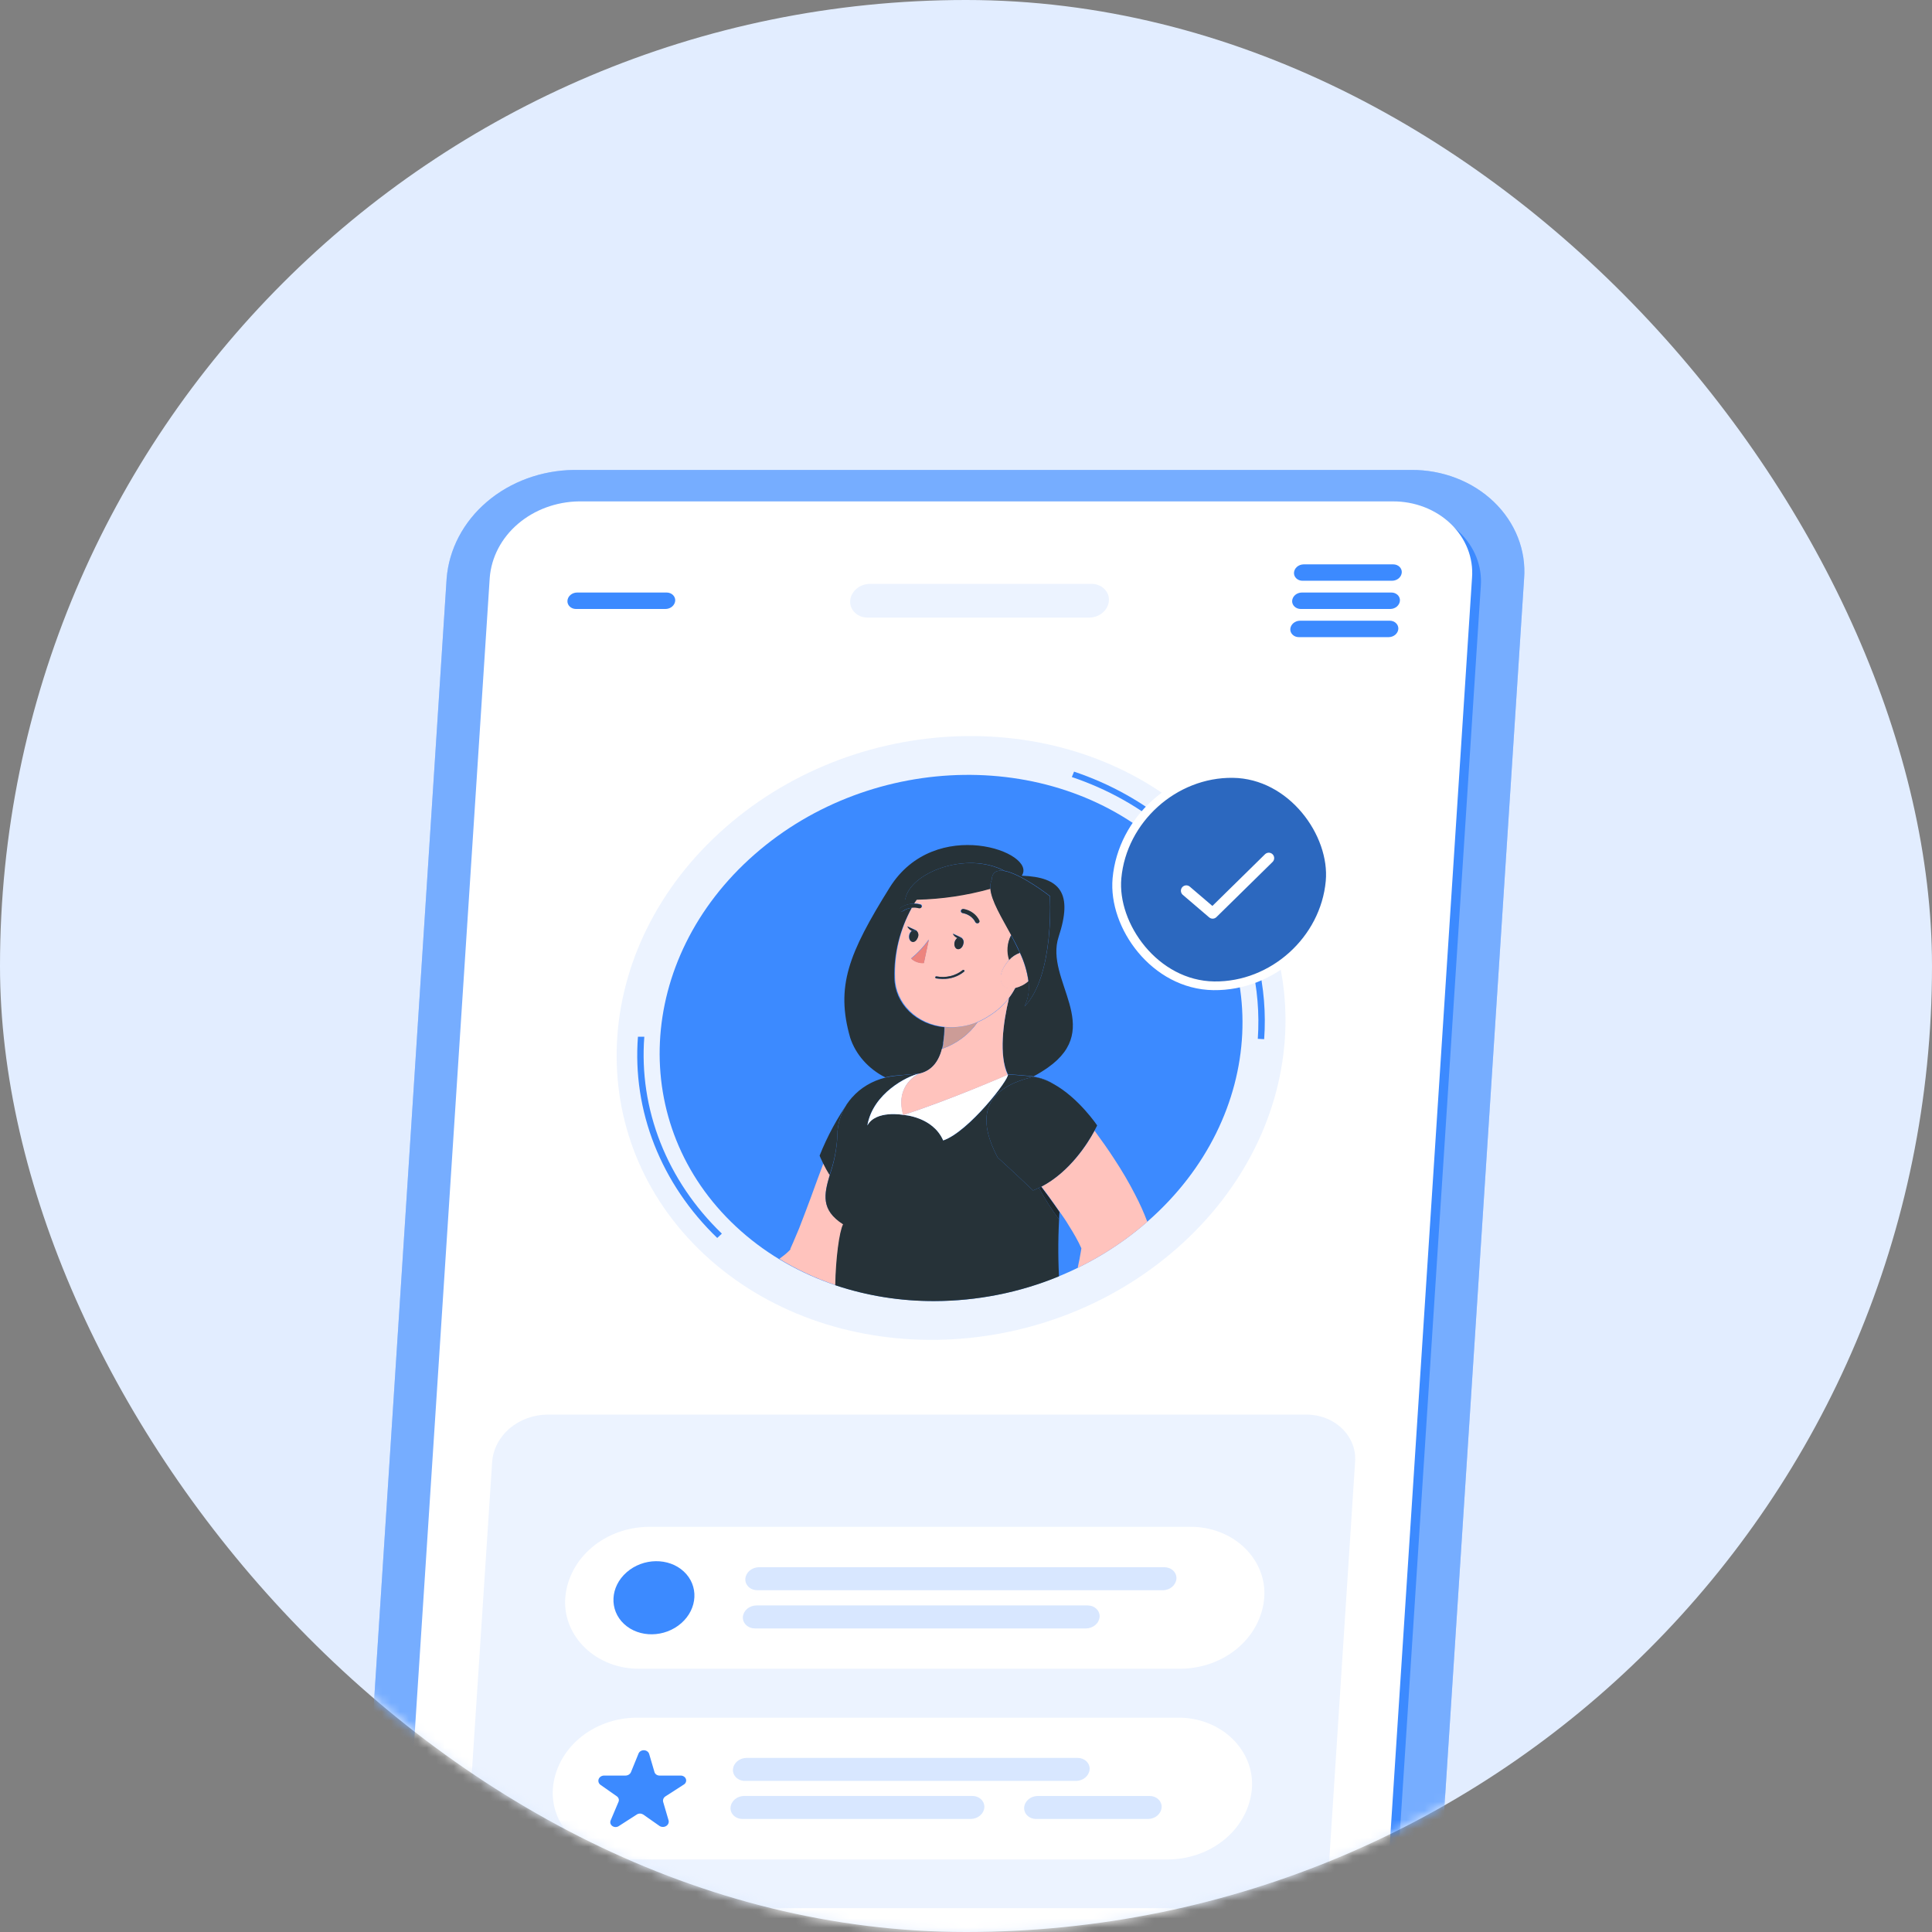 <svg width="215" height="215" viewBox="0 0 215 215" fill="none" xmlns="http://www.w3.org/2000/svg">
<rect x="0" y="0" width="215" height="215" fill="#808080" stroke="none"/>
<rect width="215" height="215" rx="107.5" fill="#E2EDFF"/>
<mask id="mask0_734_8301" style="mask-type:alpha" maskUnits="userSpaceOnUse" x="0" y="0" width="215" height="215">
<rect width="215" height="215" rx="107.5" fill="white"/>
</mask>
<g mask="url(#mask0_734_8301)">
<path d="M113.705 174.36V98.338H112.587V174.36H113.705Z" fill="#E6E6E6"/>
<path d="M147.754 98.338H112.588V99.618H147.754V98.338Z" fill="#E6E6E6"/>
<path d="M144.114 251.557H50.956C49.232 251.571 47.525 251.263 45.94 250.652C44.355 250.04 42.927 249.139 41.746 248.004C40.565 246.869 39.657 245.526 39.078 244.058C38.499 242.591 38.262 241.031 38.382 239.476L49.703 64.378C49.961 61.128 51.558 58.084 54.179 55.847C56.799 53.61 60.252 52.343 63.854 52.297H157.034C158.757 52.283 160.465 52.591 162.05 53.203C163.635 53.814 165.062 54.715 166.243 55.85C167.424 56.985 168.333 58.328 168.912 59.796C169.491 61.263 169.728 62.824 169.608 64.378L158.251 239.476C157.993 242.724 156.398 245.767 153.781 248.003C151.164 250.24 147.714 251.508 144.114 251.557Z" fill="#3C8AFF"/>
<path opacity="0.3" d="M144.114 251.557H50.956C49.232 251.571 47.525 251.263 45.94 250.652C44.355 250.04 42.927 249.139 41.746 248.004C40.565 246.869 39.657 245.526 39.078 244.058C38.499 242.591 38.262 241.031 38.382 239.476L49.703 64.378C49.961 61.128 51.558 58.084 54.179 55.847C56.799 53.61 60.252 52.343 63.854 52.297H157.034C158.757 52.283 160.465 52.591 162.05 53.203C163.635 53.814 165.062 54.715 166.243 55.85C167.424 56.985 168.333 58.328 168.912 59.796C169.491 61.263 169.728 62.824 169.608 64.378L158.251 239.476C157.993 242.724 156.398 245.767 153.781 248.003C151.164 250.24 147.714 251.508 144.114 251.557Z" fill="white"/>
<path d="M143.562 248.051H52.993C51.783 248.062 50.583 247.846 49.469 247.416C48.355 246.987 47.352 246.354 46.522 245.557C45.692 244.76 45.053 243.817 44.646 242.786C44.239 241.755 44.072 240.659 44.156 239.566L55.477 65.23C55.658 62.952 56.776 60.817 58.608 59.246C60.441 57.675 62.858 56.781 65.383 56.739H155.952C157.163 56.729 158.363 56.946 159.476 57.376C160.59 57.806 161.594 58.439 162.424 59.237C163.254 60.034 163.892 60.978 164.299 62.009C164.706 63.041 164.873 64.137 164.789 65.23L153.468 239.566C153.287 241.844 152.169 243.977 150.336 245.547C148.503 247.118 146.087 248.011 143.562 248.051Z" fill="#3C8AFF"/>
<path d="M142.586 247.116H52.017C50.806 247.126 49.606 246.909 48.492 246.479C47.378 246.049 46.375 245.415 45.545 244.618C44.715 243.821 44.076 242.877 43.669 241.845C43.262 240.814 43.095 239.717 43.179 238.625L54.5 64.288C54.682 62.01 55.799 59.876 57.632 58.305C59.465 56.734 61.881 55.839 64.406 55.797H154.975C156.186 55.788 157.386 56.004 158.5 56.434C159.614 56.864 160.617 57.498 161.447 58.295C162.277 59.093 162.916 60.037 163.323 61.068C163.73 62.099 163.897 63.196 163.813 64.288L152.492 238.625C152.31 240.903 151.193 243.037 149.36 244.608C147.527 246.18 145.111 247.074 142.586 247.116Z" fill="white"/>
<path opacity="0.1" d="M139.94 240.634H55.477C54.729 240.64 53.987 240.506 53.299 240.241C52.611 239.975 51.991 239.584 51.478 239.091C50.965 238.598 50.57 238.015 50.318 237.377C50.066 236.74 49.963 236.062 50.015 235.387L54.77 162.667C54.881 161.256 55.574 159.934 56.711 158.962C57.848 157.991 59.347 157.441 60.911 157.42H145.339C146.087 157.414 146.829 157.548 147.517 157.814C148.205 158.079 148.825 158.471 149.338 158.964C149.851 159.456 150.246 160.04 150.498 160.677C150.749 161.314 150.853 161.992 150.801 162.667L146.081 235.387C145.97 236.798 145.277 238.12 144.14 239.092C143.003 240.063 141.504 240.614 139.94 240.634Z" fill="#3C8AFF"/>
<path opacity="0.1" d="M121.181 68.729H96.565C96.297 68.731 96.032 68.684 95.786 68.589C95.54 68.494 95.318 68.354 95.135 68.178C94.951 68.002 94.81 67.794 94.72 67.566C94.63 67.338 94.594 67.096 94.612 66.854C94.651 66.348 94.899 65.874 95.307 65.526C95.714 65.177 96.252 64.98 96.813 64.973H121.422C121.692 64.967 121.961 65.012 122.211 65.106C122.461 65.2 122.687 65.34 122.873 65.517C123.06 65.694 123.204 65.904 123.295 66.135C123.386 66.365 123.423 66.61 123.403 66.854C123.364 67.363 123.113 67.839 122.7 68.187C122.288 68.535 121.745 68.729 121.181 68.729Z" fill="#3C8AFF"/>
<path opacity="0.1" d="M130.974 138.915C146.132 125.603 147.167 104.333 133.285 91.406C119.404 78.479 95.862 78.791 80.704 92.102C65.546 105.414 64.511 126.684 78.393 139.611C92.274 152.538 115.816 152.226 130.974 138.915Z" fill="#3C8AFF"/>
<path d="M79.817 137.764C76.72 134.782 74.337 131.254 72.819 127.4C71.3 123.546 70.679 119.45 70.993 115.369H71.701C71.394 119.363 72.003 123.37 73.488 127.141C74.974 130.912 77.304 134.365 80.333 137.284L79.817 137.764Z" fill="#3C8AFF"/>
<path d="M140.681 115.644L139.973 115.605C140.166 112.787 139.928 109.957 139.266 107.197L139.973 107.057C140.65 109.875 140.888 112.765 140.681 115.644Z" fill="#3C8AFF"/>
<path d="M137.214 101.631C135.482 98.156 133.005 95.028 129.926 92.426C126.847 89.823 123.228 87.8 119.277 86.473L119.525 85.871C123.566 87.226 127.268 89.294 130.415 91.956C133.563 94.618 136.093 97.82 137.858 101.375L137.214 101.631Z" fill="#3C8AFF"/>
<path d="M127.74 135.902C140.95 124.302 141.853 105.767 129.758 94.503C117.662 83.239 97.148 83.512 83.938 95.112C70.728 106.713 69.825 125.248 81.921 136.512C94.016 147.776 114.531 147.503 127.74 135.902Z" fill="#3C8AFF"/>
<path d="M102.24 119.483C103.797 119.169 104.525 117.966 104.858 116.597C104.893 116.45 104.922 116.309 104.95 116.168V116.04C105.035 115.47 105.082 114.895 105.092 114.319C103.585 114.184 102.185 113.553 101.159 112.545C100.134 111.538 99.554 110.224 99.53 108.855C99.452 106.139 100.118 103.449 101.469 101.023C101.121 101.064 100.791 101.188 100.514 101.381C100.487 101.4 100.456 101.413 100.423 101.419C100.39 101.426 100.356 101.426 100.323 101.42C100.261 101.41 100.206 101.38 100.167 101.336C100.129 101.288 100.113 101.229 100.123 101.171C100.132 101.112 100.165 101.059 100.216 101.023C100.656 100.722 101.193 100.56 101.745 100.562C101.851 100.409 101.95 100.249 102.056 100.101C101.603 100.101 101.165 100.101 100.74 100.101C101.207 97.145 107.497 94.663 111.785 96.902C113.696 97.248 116.851 99.718 116.851 99.718C116.915 101.291 116.865 102.866 116.703 104.433C116.42 107.108 115.719 110.25 114.014 112.003C114.438 111.106 114.594 110.124 114.467 109.155C114.058 109.521 113.551 109.783 112.995 109.917C112.793 110.309 112.557 110.686 112.288 111.043C111.622 113.788 111.148 117.442 112.16 119.547C113.073 119.598 113.957 119.675 114.799 119.758L115.005 119.79C115.56 119.495 116.094 119.168 116.604 118.811C122.972 114.332 116.215 109.072 117.807 104.254C119.399 99.436 118.054 97.606 113.703 97.452C115.507 94.848 104.044 90.689 99.006 98.77C94.443 106.097 92.971 109.757 94.612 115.484C95.23 117.355 96.628 118.937 98.511 119.892C98.832 119.813 99.158 119.753 99.488 119.713C100.386 119.636 101.32 119.547 102.24 119.483Z" fill="#263238"/>
<path d="M92.341 130.745C92.081 130.329 91.845 129.902 91.633 129.465C91.152 130.745 90.678 132.024 90.218 133.304C89.779 134.456 89.362 135.608 88.923 136.708L88.265 138.263L87.982 138.903C87.883 139.076 87.982 138.973 87.982 139.024C87.68 139.342 87.346 139.633 86.984 139.895C86.907 139.965 86.808 140.029 86.723 140.093C88.68 141.287 90.787 142.269 92.999 143.017C93.048 140.093 93.445 137.054 93.869 136.241C91.322 134.641 91.704 132.92 92.341 130.745Z" fill="#FFC3BD"/>
<path d="M94.817 122.113L94.641 122.337C94.697 122.26 94.761 122.19 94.825 122.12L94.817 122.113Z" fill="#263238"/>
<path d="M93.183 126.401C93.173 124.992 93.645 123.615 94.535 122.459C93.178 124.389 92.063 126.449 91.209 128.602C91.209 128.602 91.336 128.941 91.605 129.472C91.817 129.909 92.053 130.336 92.313 130.752C92.817 129.343 93.11 127.88 93.183 126.401Z" fill="#263238"/>
<path d="M117.849 135.684C117.01 134.569 116.265 133.399 115.62 132.184C115.408 132.286 115.189 132.388 114.962 132.478C112.839 130.45 111.028 128.812 111.028 128.812C108.382 123.821 110.016 120.98 115.033 119.822C115.811 119.966 116.554 120.237 117.226 120.621C116.565 120.201 115.804 119.925 115.005 119.815L114.799 119.783C113.957 119.7 113.073 119.623 112.16 119.572C112.358 120.039 107.816 125.971 104.964 126.911C103.797 124.249 100.521 124.07 100.521 124.07C100.521 124.07 97.464 123.501 96.516 125.241C97.138 121.645 100.966 119.751 102.24 119.482C101.32 119.553 100.386 119.642 99.488 119.745C99.158 119.785 98.832 119.845 98.511 119.924C97.055 120.285 95.764 121.056 94.825 122.125C94.761 122.195 94.697 122.266 94.641 122.343L94.535 122.464C93.645 123.62 93.173 124.997 93.183 126.406C93.119 127.881 92.835 129.343 92.341 130.75C91.704 132.9 91.322 134.647 93.82 136.247C93.395 137.059 92.999 140.086 92.95 143.023C96.466 144.202 100.188 144.8 103.938 144.789C108.74 144.782 113.484 143.842 117.849 142.031C117.727 139.649 117.749 137.264 117.913 134.884C117.891 135.14 117.863 135.421 117.849 135.684Z" fill="#263238"/>
<path d="M100.52 124.07C100.52 124.07 103.796 124.25 104.963 126.911C107.793 125.939 112.357 120.039 112.159 119.572C112.159 119.572 105.713 122.4 100.52 124.07Z" fill="white"/>
<path d="M102.254 119.482C100.98 119.758 97.152 121.652 96.529 125.241C97.477 123.501 100.534 124.07 100.534 124.07C99.543 120.705 102.254 119.482 102.254 119.482Z" fill="white"/>
<path d="M112.287 111.068C111.672 111.875 110.895 112.57 109.995 113.116C109.616 113.362 109.214 113.576 108.792 113.756C107.865 115.101 106.483 116.14 104.851 116.718V116.61C104.518 117.979 103.79 119.169 102.233 119.495C102.233 119.495 99.523 120.724 100.499 124.09C105.7 122.42 112.139 119.611 112.139 119.611C111.148 117.473 111.622 113.813 112.287 111.068Z" fill="#FFC3BD"/>
<path d="M104.873 116.591C104.908 116.444 104.937 116.303 104.965 116.162C104.937 116.284 104.908 116.444 104.873 116.591Z" fill="#263238"/>
<path opacity="0.2" d="M104.873 116.591C104.908 116.444 104.937 116.303 104.965 116.162C104.937 116.284 104.908 116.444 104.873 116.591Z" fill="black"/>
<path d="M105.126 114.312C105.116 114.888 105.069 115.463 104.984 116.034C105.072 115.463 105.12 114.888 105.126 114.312Z" fill="#263238"/>
<path opacity="0.2" d="M105.126 114.312C105.116 114.888 105.069 115.463 104.984 116.034C105.072 115.463 105.12 114.888 105.126 114.312Z" fill="black"/>
<path d="M108.791 113.725C107.652 114.218 106.383 114.418 105.126 114.3C105.12 114.876 105.073 115.451 104.985 116.022V116.15C104.985 116.29 104.928 116.431 104.893 116.578V116.687C106.509 116.102 107.875 115.064 108.791 113.725Z" fill="#FFC3BD"/>
<path opacity="0.2" d="M108.791 113.725C107.652 114.218 106.383 114.418 105.126 114.3C105.12 114.876 105.073 115.451 104.985 116.022V116.15C104.985 116.29 104.928 116.431 104.893 116.578V116.687C106.509 116.102 107.875 115.064 108.791 113.725Z" fill="black"/>
<path d="M108.792 113.723C109.214 113.544 109.617 113.33 109.995 113.084C110.895 112.537 111.673 111.843 112.288 111.036C112.557 110.679 112.794 110.302 112.995 109.91C112.861 109.91 112.727 109.974 112.599 109.987C111.418 110.083 111.085 108.88 111.623 107.805C111.805 107.441 112.043 107.103 112.33 106.8C112.022 105.887 112.097 104.902 112.543 104.036C111.467 102.039 110.328 100.197 110.222 98.859C107.574 99.599 104.827 100.006 102.056 100.069C101.95 100.216 101.851 100.376 101.745 100.529C101.985 100.529 102.224 100.561 102.453 100.625C102.483 100.635 102.51 100.651 102.533 100.67C102.556 100.69 102.575 100.713 102.588 100.739C102.602 100.766 102.609 100.794 102.61 100.823C102.611 100.851 102.605 100.88 102.594 100.907C102.572 100.962 102.527 101.006 102.469 101.031C102.411 101.056 102.344 101.06 102.283 101.041C102.029 100.972 101.76 100.954 101.497 100.99C100.165 103.418 99.516 106.106 99.608 108.816C99.632 110.185 100.212 111.498 101.238 112.506C102.263 113.514 103.663 114.145 105.17 114.28C106.411 114.396 107.663 114.204 108.792 113.723ZM107.215 101.156C107.6 101.225 107.961 101.377 108.267 101.6C108.573 101.823 108.814 102.11 108.969 102.436C108.997 102.49 109 102.551 108.979 102.607C108.958 102.663 108.914 102.71 108.856 102.737C108.797 102.759 108.731 102.759 108.672 102.737C108.64 102.729 108.611 102.715 108.586 102.695C108.562 102.675 108.543 102.65 108.531 102.622C108.402 102.363 108.206 102.137 107.96 101.962C107.713 101.787 107.424 101.669 107.116 101.617C107.052 101.608 106.994 101.577 106.955 101.53C106.915 101.484 106.897 101.426 106.903 101.368C106.906 101.335 106.917 101.303 106.935 101.275C106.953 101.246 106.978 101.221 107.007 101.202C107.037 101.183 107.071 101.171 107.107 101.165C107.143 101.159 107.179 101.161 107.215 101.169V101.156ZM106.967 104.317C107.085 104.398 107.172 104.509 107.217 104.637C107.261 104.764 107.26 104.901 107.215 105.028C107.137 105.399 106.854 105.668 106.585 105.61C106.316 105.552 106.16 105.226 106.238 104.855C106.277 104.667 106.384 104.496 106.542 104.369C106.322 104.263 106.149 104.091 106.054 103.882L106.967 104.317ZM101.165 104.049C101.203 103.864 101.307 103.695 101.462 103.569C101.245 103.458 101.076 103.284 100.981 103.076L101.908 103.505C102.022 103.588 102.106 103.7 102.15 103.826C102.194 103.952 102.196 104.088 102.155 104.215C102.071 104.586 101.795 104.855 101.526 104.804C101.257 104.753 101.087 104.433 101.165 104.061V104.049ZM102.806 107.158C102.544 107.172 102.282 107.134 102.037 107.047C101.793 106.96 101.572 106.825 101.391 106.653C102.149 106.032 102.811 105.322 103.358 104.541L102.806 107.158ZM104.172 108.873C104.141 108.866 104.114 108.848 104.097 108.823C104.079 108.798 104.074 108.768 104.08 108.739C104.087 108.711 104.106 108.687 104.132 108.671C104.158 108.655 104.191 108.65 104.222 108.656C104.732 108.755 105.262 108.744 105.767 108.624C106.272 108.504 106.739 108.278 107.13 107.965C107.141 107.954 107.154 107.946 107.169 107.94C107.184 107.934 107.2 107.931 107.216 107.931C107.232 107.93 107.248 107.933 107.263 107.938C107.278 107.943 107.291 107.951 107.303 107.961C107.315 107.971 107.324 107.984 107.33 107.997C107.337 108.01 107.34 108.025 107.341 108.039C107.341 108.054 107.338 108.068 107.332 108.082C107.326 108.095 107.318 108.108 107.307 108.118C106.649 108.666 105.781 108.96 104.887 108.937C104.647 108.935 104.409 108.918 104.172 108.886V108.873Z" fill="#FFC3BD"/>
<path d="M113.496 106.046C113.199 105.407 112.859 104.722 112.513 104.082C112.067 104.948 111.991 105.933 112.3 106.846C112.614 106.489 113.027 106.213 113.496 106.046Z" fill="#263238"/>
<path d="M106.527 104.389C106.369 104.516 106.262 104.687 106.223 104.875C106.145 105.246 106.301 105.586 106.57 105.63C106.839 105.675 107.122 105.419 107.2 105.048C107.245 104.921 107.246 104.784 107.202 104.657C107.157 104.53 107.07 104.418 106.952 104.338C106.892 104.379 106.822 104.405 106.747 104.414C106.673 104.423 106.597 104.415 106.527 104.389Z" fill="#263238"/>
<path d="M102.176 104.236C102.217 104.108 102.215 103.973 102.171 103.847C102.127 103.72 102.043 103.608 101.929 103.525C101.867 103.566 101.796 103.593 101.721 103.603C101.645 103.613 101.569 103.606 101.497 103.583C101.342 103.709 101.238 103.878 101.2 104.063C101.122 104.434 101.278 104.773 101.546 104.824C101.815 104.875 102.056 104.607 102.176 104.236Z" fill="#263238"/>
<path d="M101.894 103.524L100.967 103.096C101.062 103.304 101.231 103.478 101.448 103.588C101.522 103.613 101.602 103.62 101.68 103.608C101.758 103.597 101.831 103.568 101.894 103.524Z" fill="#263238"/>
<path d="M101.398 106.686C101.579 106.858 101.8 106.993 102.044 107.08C102.289 107.167 102.551 107.205 102.814 107.191L103.373 104.574C102.823 105.355 102.159 106.065 101.398 106.686Z" fill="#ED847E"/>
<path d="M107.291 107.966C107.267 107.945 107.236 107.934 107.203 107.934C107.17 107.934 107.138 107.945 107.114 107.966C106.725 108.278 106.261 108.502 105.758 108.622C105.256 108.743 104.729 108.754 104.22 108.657C104.189 108.651 104.157 108.657 104.131 108.672C104.104 108.688 104.086 108.712 104.079 108.74C104.072 108.769 104.078 108.799 104.095 108.824C104.112 108.849 104.139 108.867 104.171 108.874C104.405 108.911 104.641 108.932 104.878 108.938C105.772 108.961 106.64 108.667 107.298 108.119C107.318 108.098 107.328 108.07 107.327 108.041C107.326 108.013 107.313 107.986 107.291 107.966Z" fill="#263238"/>
<path d="M113.497 106.045C113.027 106.212 112.615 106.488 112.301 106.845C112.014 107.148 111.776 107.486 111.594 107.849C111.056 108.924 111.388 110.127 112.57 110.031C112.697 110.031 112.832 109.98 112.966 109.954C113.522 109.821 114.029 109.559 114.438 109.193C114.29 108.109 113.973 107.049 113.497 106.045Z" fill="#FFC3BD"/>
<path d="M110.357 97.931C110.399 97.01 110.979 96.786 111.772 96.927C107.484 94.662 101.194 97.144 100.727 100.126C101.151 100.126 101.59 100.126 102.043 100.126C104.813 100.064 107.56 99.657 110.208 98.917C110.167 98.582 110.218 98.244 110.357 97.931Z" fill="#263238"/>
<path d="M110.355 97.932C110.221 98.236 110.17 98.566 110.207 98.892C110.313 100.248 111.452 102.091 112.528 104.068C112.874 104.708 113.235 105.348 113.511 106.033C113.987 107.037 114.304 108.096 114.452 109.181C114.58 110.149 114.423 111.131 113.999 112.028C115.705 110.275 116.405 107.133 116.688 104.458C116.85 102.891 116.9 101.316 116.837 99.743C116.837 99.743 113.681 97.273 111.77 96.927C110.978 96.787 110.398 97.01 110.355 97.932Z" fill="#263238"/>
<path d="M107.13 101.611C107.438 101.662 107.727 101.781 107.974 101.956C108.22 102.131 108.416 102.357 108.545 102.615C108.557 102.643 108.576 102.668 108.601 102.688C108.625 102.708 108.655 102.723 108.686 102.731C108.745 102.753 108.811 102.753 108.87 102.731C108.928 102.703 108.972 102.657 108.993 102.601C109.015 102.545 109.011 102.484 108.984 102.43C108.828 102.104 108.587 101.817 108.281 101.594C107.975 101.371 107.614 101.219 107.229 101.15C107.164 101.143 107.099 101.159 107.047 101.195C106.996 101.231 106.962 101.284 106.953 101.342C106.94 101.399 106.95 101.458 106.983 101.508C107.016 101.558 107.068 101.594 107.13 101.611Z" fill="#263238"/>
<path d="M102.239 101.074C102.3 101.093 102.366 101.089 102.424 101.064C102.483 101.039 102.528 100.995 102.55 100.94C102.561 100.913 102.567 100.885 102.566 100.856C102.565 100.827 102.557 100.799 102.544 100.773C102.531 100.746 102.512 100.723 102.489 100.703C102.466 100.684 102.438 100.668 102.408 100.659C102.179 100.594 101.941 100.562 101.701 100.563C101.149 100.561 100.612 100.722 100.173 101.023C100.122 101.06 100.088 101.113 100.079 101.171C100.07 101.229 100.085 101.289 100.123 101.337C100.162 101.381 100.217 101.41 100.279 101.42C100.312 101.426 100.346 101.426 100.379 101.42C100.412 101.413 100.443 101.4 100.47 101.382C100.748 101.188 101.077 101.064 101.425 101.023C101.697 100.983 101.975 101.001 102.239 101.074Z" fill="#263238"/>
<path d="M106.528 104.388C106.597 104.414 106.673 104.422 106.748 104.413C106.822 104.405 106.893 104.378 106.952 104.337L106.025 103.908C106.125 104.117 106.303 104.287 106.528 104.388Z" fill="#263238"/>
<path d="M117.848 135.684C117.848 135.422 117.89 135.14 117.905 134.871C117.508 134.302 117.105 133.726 116.688 133.157L115.874 132.062L115.619 132.184C116.264 133.4 117.009 134.57 117.848 135.684Z" fill="#263238"/>
<path opacity="0.2" d="M117.848 135.684C117.848 135.422 117.89 135.14 117.905 134.871C117.508 134.302 117.105 133.726 116.688 133.157L115.874 132.062L115.619 132.184C116.264 133.4 117.009 134.57 117.848 135.684Z" fill="black"/>
<path d="M119.951 140.982V141.084C122.773 139.705 125.373 137.983 127.677 135.965C127.291 134.933 126.837 133.923 126.319 132.939C125.632 131.601 124.87 130.296 124.034 129.029C123.326 127.929 122.576 126.879 121.805 125.83C121.097 127.167 119.088 130.386 115.896 132.043L116.71 133.137C117.128 133.707 117.531 134.283 117.927 134.852C118.274 135.351 118.635 135.857 118.925 136.356C119.47 137.22 119.979 138.09 120.34 138.915L120.269 139.35C120.184 139.881 120.078 140.425 119.951 140.982Z" fill="#FFC3BD"/>
<path d="M111.028 128.812C111.028 128.812 112.84 130.45 114.962 132.479C115.189 132.389 115.408 132.287 115.62 132.184L115.875 132.063C119.066 130.406 121.062 127.187 121.783 125.85C121.988 125.472 122.095 125.242 122.095 125.242C122.095 125.242 120.043 122.171 117.227 120.622C116.555 120.238 115.812 119.967 115.033 119.822C110.016 120.98 108.382 123.821 111.028 128.812Z" fill="#263238"/>
<path d="M144.956 64.628H154.926C155.198 64.624 155.459 64.528 155.656 64.359C155.854 64.189 155.975 63.959 155.994 63.713C156.003 63.596 155.985 63.479 155.941 63.368C155.897 63.258 155.829 63.157 155.74 63.072C155.65 62.986 155.543 62.919 155.424 62.873C155.304 62.827 155.176 62.804 155.046 62.805H145.069C144.798 62.809 144.538 62.904 144.341 63.072C144.143 63.24 144.022 63.469 144.001 63.713C143.991 63.831 144.008 63.95 144.052 64.062C144.096 64.173 144.165 64.275 144.255 64.362C144.345 64.448 144.454 64.516 144.574 64.562C144.695 64.608 144.825 64.63 144.956 64.628Z" fill="#3C8AFF"/>
<path d="M144.75 67.769H154.72C154.992 67.765 155.253 67.669 155.45 67.5C155.648 67.33 155.768 67.1 155.788 66.855C155.798 66.737 155.78 66.619 155.737 66.508C155.694 66.396 155.625 66.295 155.536 66.209C155.447 66.123 155.339 66.054 155.219 66.008C155.099 65.962 154.97 65.938 154.84 65.939H144.87C144.597 65.942 144.334 66.038 144.135 66.207C143.936 66.377 143.814 66.608 143.795 66.855C143.787 66.972 143.806 67.09 143.85 67.201C143.895 67.312 143.964 67.413 144.054 67.499C144.143 67.584 144.251 67.653 144.371 67.699C144.49 67.746 144.62 67.77 144.75 67.769Z" fill="#3C8AFF"/>
<path d="M64.095 67.769H74.064C74.338 67.766 74.599 67.669 74.798 67.5C74.997 67.331 75.119 67.101 75.14 66.855C75.149 66.737 75.13 66.618 75.086 66.507C75.042 66.396 74.973 66.294 74.883 66.208C74.794 66.122 74.685 66.054 74.565 66.008C74.445 65.962 74.315 65.938 74.185 65.939H64.215C63.942 65.942 63.681 66.038 63.483 66.208C63.284 66.377 63.164 66.608 63.147 66.855C63.138 66.972 63.156 67.09 63.2 67.2C63.243 67.311 63.312 67.412 63.401 67.498C63.49 67.584 63.597 67.653 63.717 67.699C63.836 67.746 63.965 67.77 64.095 67.769Z" fill="#3C8AFF"/>
<path d="M144.545 70.904H154.536C154.81 70.902 155.072 70.806 155.271 70.637C155.471 70.467 155.592 70.236 155.612 69.989C155.619 69.872 155.6 69.754 155.556 69.643C155.511 69.532 155.442 69.431 155.353 69.345C155.263 69.259 155.155 69.191 155.036 69.144C154.916 69.098 154.787 69.074 154.656 69.074H144.666C144.392 69.078 144.131 69.174 143.932 69.344C143.733 69.513 143.611 69.743 143.59 69.989C143.581 70.107 143.6 70.225 143.644 70.337C143.688 70.448 143.757 70.549 143.847 70.635C143.936 70.721 144.045 70.79 144.165 70.836C144.285 70.882 144.415 70.905 144.545 70.904Z" fill="#3C8AFF"/>
<path d="M131.441 185.702H71.128C70.002 185.712 68.886 185.51 67.849 185.111C66.813 184.711 65.88 184.122 65.108 183.381C64.335 182.639 63.741 181.761 63.362 180.802C62.983 179.842 62.828 178.823 62.906 177.806C63.076 175.683 64.12 173.694 65.832 172.232C67.544 170.77 69.8 169.942 72.154 169.91H132.467C133.594 169.901 134.71 170.102 135.746 170.502C136.783 170.901 137.716 171.49 138.488 172.232C139.26 172.974 139.855 173.852 140.234 174.811C140.612 175.77 140.768 176.79 140.689 177.806C140.52 179.93 139.476 181.919 137.764 183.381C136.052 184.843 133.796 185.671 131.441 185.702Z" fill="white"/>
<path d="M130.069 206.926H69.749C68.623 206.933 67.507 206.731 66.471 206.33C65.435 205.93 64.502 205.34 63.73 204.598C62.958 203.856 62.364 202.978 61.985 202.019C61.606 201.059 61.45 200.04 61.527 199.024C61.702 196.903 62.748 194.919 64.459 193.461C66.171 192.003 68.424 191.178 70.775 191.147H131.095C132.221 191.137 133.338 191.339 134.374 191.738C135.41 192.138 136.344 192.727 137.116 193.468C137.888 194.21 138.482 195.088 138.861 196.047C139.24 197.007 139.395 198.027 139.317 199.043C139.142 201.164 138.096 203.149 136.385 204.608C134.674 206.066 132.421 206.893 130.069 206.926Z" fill="white"/>
<path d="M128.689 228.144H68.376C67.25 228.154 66.134 227.952 65.097 227.553C64.061 227.153 63.128 226.564 62.355 225.823C61.583 225.081 60.989 224.203 60.61 223.244C60.231 222.284 60.076 221.264 60.154 220.248C60.324 218.124 61.368 216.134 63.08 214.671C64.791 213.208 67.047 212.379 69.402 212.346H129.715C130.842 212.337 131.959 212.539 132.995 212.94C134.031 213.34 134.965 213.93 135.737 214.672C136.509 215.414 137.103 216.292 137.482 217.252C137.86 218.212 138.016 219.232 137.937 220.248C137.768 222.372 136.724 224.361 135.012 225.823C133.3 227.285 131.044 228.113 128.689 228.144Z" fill="white"/>
<path d="M75.814 180.635C77.65 179.023 77.777 176.447 76.097 174.883C74.418 173.319 71.567 173.358 69.731 174.971C67.895 176.583 67.768 179.159 69.448 180.723C71.127 182.287 73.978 182.248 75.814 180.635Z" fill="#3C8AFF"/>
<path d="M72.239 195.179L72.834 197.208C72.868 197.319 72.942 197.417 73.044 197.487C73.147 197.556 73.272 197.593 73.4 197.592H75.756C75.889 197.593 76.017 197.633 76.123 197.707C76.228 197.78 76.303 197.883 76.338 197.999C76.372 198.115 76.364 198.238 76.314 198.349C76.263 198.461 76.174 198.554 76.06 198.615L74.072 199.895C73.959 199.963 73.872 200.061 73.824 200.176C73.776 200.291 73.768 200.416 73.803 200.535L74.397 202.563C74.433 202.68 74.427 202.803 74.382 202.917C74.337 203.031 74.255 203.129 74.146 203.199C74.037 203.269 73.907 203.307 73.773 203.307C73.64 203.308 73.509 203.272 73.4 203.203L71.574 201.923C71.47 201.858 71.347 201.822 71.22 201.822C71.094 201.822 70.97 201.858 70.867 201.923L68.878 203.203C68.774 203.278 68.645 203.319 68.512 203.32C68.379 203.321 68.249 203.281 68.144 203.207C68.039 203.134 67.964 203.03 67.931 202.913C67.899 202.796 67.911 202.673 67.965 202.563L68.822 200.535C68.874 200.425 68.885 200.302 68.851 200.186C68.818 200.07 68.743 199.968 68.638 199.895L66.812 198.615C66.712 198.537 66.64 198.433 66.608 198.317C66.575 198.201 66.583 198.078 66.63 197.966C66.677 197.854 66.762 197.758 66.871 197.691C66.981 197.624 67.111 197.589 67.244 197.592H69.6C69.734 197.592 69.864 197.555 69.974 197.486C70.084 197.418 70.168 197.321 70.216 197.208L71.043 195.179C71.081 195.062 71.16 194.959 71.267 194.886C71.375 194.813 71.506 194.773 71.641 194.773C71.776 194.773 71.907 194.813 72.015 194.886C72.123 194.959 72.201 195.062 72.239 195.179Z" fill="#3C8AFF"/>
<path d="M71.509 215.814L73.893 218.098H72.344C72.218 218.099 72.093 218.077 71.977 218.032C71.861 217.987 71.757 217.922 71.67 217.839C71.584 217.756 71.517 217.657 71.475 217.55C71.432 217.443 71.415 217.329 71.424 217.215L71.509 215.814ZM70.879 214.246L70.78 215.775L70.688 217.177C70.676 217.381 70.709 217.585 70.785 217.777C70.862 217.97 70.981 218.146 71.134 218.296C71.29 218.445 71.477 218.563 71.685 218.643C71.893 218.724 72.118 218.765 72.344 218.764H75.584L74.424 217.644L72.047 215.359L70.879 214.246Z" fill="white"/>
<path opacity="0.2" d="M129.417 176.968H84.281C84.099 176.969 83.918 176.936 83.75 176.871C83.582 176.806 83.43 176.711 83.305 176.591C83.179 176.471 83.083 176.329 83.02 176.173C82.959 176.018 82.933 175.853 82.944 175.688C82.974 175.343 83.145 175.021 83.424 174.784C83.703 174.548 84.069 174.414 84.451 174.408H129.58C129.763 174.407 129.944 174.44 130.112 174.505C130.28 174.569 130.431 174.665 130.557 174.785C130.682 174.905 130.779 175.047 130.841 175.202C130.903 175.358 130.929 175.523 130.917 175.688C130.889 176.032 130.719 176.354 130.442 176.591C130.164 176.828 129.799 176.962 129.417 176.968Z" fill="#3C8AFF"/>
<path opacity="0.2" d="M120.863 181.218H84.013C83.83 181.219 83.648 181.186 83.48 181.121C83.312 181.057 83.16 180.961 83.034 180.841C82.908 180.721 82.81 180.579 82.747 180.424C82.685 180.269 82.658 180.103 82.668 179.938C82.698 179.593 82.869 179.271 83.148 179.034C83.427 178.798 83.793 178.664 84.175 178.658H121.026C121.209 178.656 121.391 178.688 121.559 178.753C121.728 178.817 121.881 178.912 122.007 179.033C122.133 179.153 122.23 179.295 122.293 179.451C122.355 179.607 122.382 179.773 122.37 179.938C122.338 180.282 122.167 180.604 121.889 180.84C121.61 181.076 121.245 181.211 120.863 181.218Z" fill="#3C8AFF"/>
<path opacity="0.2" d="M127.932 199.863H115.479C115.096 199.867 114.729 200.001 114.449 200.238C114.17 200.475 114 200.798 113.971 201.143C113.96 201.308 113.986 201.473 114.048 201.629C114.11 201.784 114.207 201.926 114.332 202.046C114.458 202.166 114.609 202.262 114.777 202.326C114.945 202.391 115.126 202.424 115.309 202.423H127.762C128.145 202.419 128.512 202.285 128.791 202.048C129.07 201.811 129.241 201.488 129.269 201.143C129.281 200.978 129.255 200.813 129.193 200.658C129.131 200.502 129.034 200.36 128.908 200.24C128.783 200.12 128.631 200.025 128.463 199.96C128.295 199.895 128.114 199.862 127.932 199.863Z" fill="#3C8AFF"/>
<path opacity="0.2" d="M108.198 199.861H82.803C82.421 199.865 82.053 199.999 81.774 200.236C81.495 200.473 81.325 200.796 81.296 201.141C81.283 201.306 81.309 201.472 81.37 201.628C81.432 201.783 81.529 201.926 81.654 202.046C81.78 202.167 81.932 202.262 82.1 202.326C82.269 202.391 82.451 202.423 82.633 202.421H108.035C108.417 202.416 108.784 202.281 109.063 202.045C109.341 201.808 109.512 201.486 109.542 201.141C109.554 200.976 109.528 200.81 109.465 200.654C109.403 200.498 109.305 200.356 109.179 200.236C109.053 200.116 108.901 200.02 108.732 199.956C108.563 199.891 108.381 199.859 108.198 199.861Z" fill="#3C8AFF"/>
<path opacity="0.2" d="M119.93 195.627H83.072C82.689 195.631 82.322 195.764 82.043 196.001C81.764 196.238 81.594 196.561 81.565 196.907C81.554 197.072 81.58 197.237 81.642 197.392C81.704 197.548 81.8 197.69 81.926 197.81C82.051 197.93 82.203 198.025 82.371 198.09C82.539 198.155 82.72 198.188 82.903 198.186H119.753C120.135 198.181 120.501 198.047 120.78 197.81C121.059 197.574 121.23 197.251 121.26 196.907C121.271 196.742 121.246 196.578 121.184 196.423C121.122 196.268 121.026 196.126 120.902 196.006C120.777 195.886 120.626 195.79 120.459 195.725C120.292 195.66 120.112 195.627 119.93 195.627Z" fill="#3C8AFF"/>
<rect x="0.442" y="0.49" width="23.722" height="23.722" rx="11.861" transform="matrix(1 0.013 -0.091 0.996 124.982 85.428)" fill="#2C68BF" stroke="white" stroke-width="0.972"/>
<path d="M132.016 99.126L134.947 101.631L141.195 95.493" stroke="white" stroke-width="1.201" stroke-linecap="round" stroke-linejoin="round"/>
</g>
</svg>
